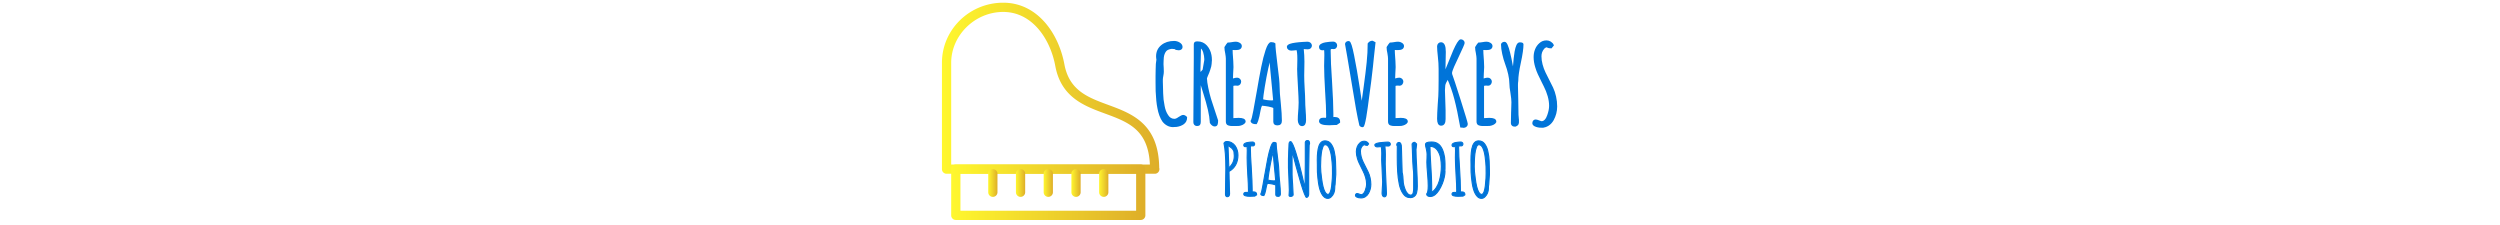<svg xmlns="http://www.w3.org/2000/svg" version="1.1" xmlns:xlink="http://www.w3.org/1999/xlink" width="1500" height="135" viewBox="0 0 1500 135"><svg xml:space="preserve" width="1500" height="135" data-version="2" data-id="lg_hdu3AGU9Gt6KmdPeZ7" viewBox="0 0 377 135" x="0" y="0"><rect width="100%" height="100%" fill="transparent"></rect><g transform="translate(252.57 71.8)"><filter id="a" width="140%" height="140%" x="-20%" y="-20%"><feGaussianBlur in="SourceAlpha"></feGaussianBlur><feOffset result="oBlur"></feOffset><feFlood flood-color="#FFF" flood-opacity="1"></feFlood><feComposite in2="oBlur" operator="in"></feComposite><feMerge><feMergeNode></feMergeNode><feMergeNode in="SourceGraphic"></feMergeNode></feMerge></filter><g filter="url(#a)"><path fill="none" stroke="#0074d9" d="M-110.23 3.965q-1.82 0-3.35-.85-1.53-.84-2.63-2.27-.98-1.37-1.76-3.48t-1.17-4.39q-.78-3.83-1.04-10.07-.06-1.5-.06-5.14v-4.09q.06-1.76.06-3.64 0-3.84.46-6.05-.2-.97-.2-2.01 0-3.9 2.93-6.31 2.92-2.4 7.41-2.4 1.69 0 3.12.91 1.43.91 1.43 2.27 0 .65-.52 1.04t-1.3.39q-.65 0-1.4-.19-.75-.2-.94-.59h-.85v-.13q-2.4 0-4.03 1.04-1.17.85-1.82 2.8-.26.71-.39 1.82-.13 1.1-.13 2.01-.06.52-.06 2.08l.13 2.28.06 2.21q0 .97-.26 2.27-.32 1.63-.32 2.28v1.56q0 2.53.19 6.95.07 3.71.85 7.41.58 3.45 2.21 5.85 1.56 2.47 4.22 2.47 1.11 0 2.73-1.17 1.76-1.17 2.47-1.17.91 0 1.89.98 0 2.4-1.82 3.7-1.69 1.17-4.03 1.5-1.3.13-2.08.13Zm24.96-.39q-1.24 0-2.41-1.76v-.19q-.19-3.45-1.17-7.67-.97-4.23-2.86-10.21-1.43-4.48-2.4-8.06v25.61q0 1.04-.36 1.53t-1.4.49q-.78 0-1.23-.49-.46-.49-.46-1.27v-.52l.13-19.11q.13-8.45.13-19.04v-8q0-.78.33-1.07.32-.29 1.36-.29 1.63 0 2.99.61 1.37.62 2.34 1.73 2.02 2.27 2.6 5.46.26 1.3.26 2.99 0 .97-.16 2.14-.16 1.17-.23 1.5-.13.65-.58 1.95-.46 1.3-.59 1.69l-.78 1.82-.65 1.69q.07 2.34.82 5.91.74 3.58 1.65 6.63.65 2.15 2.34 7.15l1.89 5.72v.13q0 1.11-.2 1.89-.19 1.04-1.36 1.04Zm-8.97-30.81q.91-.91 2.21-2.54l.97-5.59q.07-.32.07-.91 0-1.88-.72-4.35-.39-1.17-1-1.99-.62-.81-1.27-.87l-.13 6.5q-.2 4.35-.2 6.76 0 2.27.07 2.99Zm19.43 30.55q-1.23 0-2.14-.33-1.11-.32-1.11-1.82v-37.76q0-1.11-.39-3.32-.45-2.01-.45-3.31v-.2q1.1-1.82 1.62-2.34.91 0 2.41-.26 1.36-.26 2.4-.26 1.04 0 2.02.62.97.62.97 1.46 0 1.95-2.99 1.95h-.91q-.39-.06-.91-.06-.58 0-.71.06 0 2.21.26 5.33l.13 1.82.13 3.58q0 1.23-.2 3.77l-.13 3.64.91-.2q1.3-.39 2.15-.39.71 0 1.3.55.58.56.58 1.27 0 .78-.48 1.4-.49.62-1.21.62l-.78-.07h-.84q-.98 0-1.37.46v20.08l3.64-.19q3.71 0 3.71 1.69v.26q-.39.78-1.43 1.26-1.04.49-2.02.62l-2.14.07zm27.24-.39q-1.04 0-1.53-.39t-.49-1.3v-8.52q-.84-.58-3.18-1.04-2.34-.45-4.42-.58-.72 1.36-1.04 3.31l-.26 1.3q-.07.46-.39 2.02-.33 1.56-.72 2.69-.39 1.14-.78 1.79-2.47 0-2.86-1.3.72-1.04 1.63-6.11l2.14-11.89q1.43-8.45 2.64-14.43 1.2-5.98 2.56-10.01 1.5-4.49 2.86-4.49 1.37 0 2.08.52 0 2.6 1.24 12.55 1.3 9.75 1.3 13.32 0 3.45.71 9.88.65 6.57.65 10.47 0 2.21-2.14 2.21Zm-3.38-13.98q.52 0 1.3-.19-.2-2.86-.65-7.09-1.5-14.69-1.5-18v-.52q-.65.65-1.78 5.88-1.14 5.23-2.12 11.21-.97 5.98-1.04 7.93 2.73.78 5.79.78Zm18.13 14.43q-.97 0-1.52-.94-.56-.94-.56-2.31 0-2.14.26-5.26l.13-1.69.13-3.45q0-2.27-.45-10.14-.46-7.86-.46-10.14 0-.19.04-.75.03-.55.03-1.72.06-1.3.06-3.18 0-4.75-.65-6.05-.39 0-1.69.2l-1.82.13q-.84 0-1.49-.49t-.65-1.27q0-.78 1.56-1.36 2.27-.78 7.73-1.11 2.21-.13 2.67-.13.78 0 1.43.52.65.52.65 1.3t-.55 1.27q-.56.49-1.4.49l-1.17-.07q-.52-.06-1.17-.06h-.65q.45 4.42.45 7.99l-.06 4.16q-.07 1.89-.07 4.23 0 3.12.26 7.47.33 5.4.33 7.48 0 2.47.26 5.85.26 3.44.26 5.85 0 3.18-1.89 3.18Zm16.25-.52q-5.59 0-5.59-1.95 0-1.56 1.95-1.56h.78q.26.07.59.07.52 0 .75-.33.22-.32.22-1.17 0-5.52-.65-15.08-.58-9.94-.58-15.01 0-1.82.06-3.32l.07-3.31q0-2.15-.2-3.58-.71.26-1.49.26-1.5 0-1.5-1.56 0-.78.95-1.36.94-.59 2.43-.85 2.73-.45 4.62-.45.78 0 1.33.52t.55 1.23q0 .72-.42 1.24t-1.07.52q-.39 0-.65-.07h-.52q-.65 0-.94.29-.3.3-.3 1.08 0 6.89.85 18.98.78 12.67.78 19.04v2.47q.45-.06 1.3-.06 2.73 0 2.73 2.27v.39l-1.63 1.11q-.06 0-.39.03-.32.03-1.3.03-2.21.13-2.73.13Zm20.09 1.17q-.91 0-1.5-.71-1.69-7.02-4.61-25.42-3.25-19.63-3.97-23.33.26-1.24 1.76-1.24 1.1 0 2.73 8.32 1.69 8.39 3.31 18.98L3-7.865q1.04-7.8 1.62-11.7 1.24-8.97 1.82-14.86.59-5.88.59-11.14.97-1.3 2.34-1.3l1.36.71-.97 8.78q-.33 4.03-1.63 14.62l-.58 4.29q-.72 5.72-1.43 10.79-.98 7.35-1.82 10.21-.39 1.49-.78 1.49Zm18.98-.71q-1.24 0-2.15-.33-1.1-.32-1.1-1.82v-37.76q0-1.11-.39-3.32-.46-2.01-.46-3.31v-.2q1.11-1.82 1.63-2.34.91 0 2.4-.26 1.37-.26 2.41-.26t2.01.62q.98.62.98 1.46 0 1.95-2.99 1.95h-.91q-.39-.06-.91-.06-.59 0-.72.06 0 2.21.26 5.33l.13 1.82.13 3.58q0 1.23-.19 3.77l-.13 3.64.91-.2q1.3-.39 2.14-.39.72 0 1.3.55.59.56.59 1.27 0 .78-.49 1.4-.49.62-1.2.62l-.78-.07h-.85q-.97 0-1.36.46v20.08l3.64-.19q3.7 0 3.7 1.69v.26q-.39.78-1.43 1.26-1.04.49-2.01.62l-2.15.07zm41.53 1.1q-.39 0-.78-.13-.32-.06-.71-.06-1.76-9.95-3.51-16.64-1.76-6.7-4.42-12.61l-1.37 2.53q-.58 1.11-.65 1.95-.19 1.95-.19 2.86 0 1.95.19 5.98.2 3.97.2 6.05v5.33q0 3.44-2.21 3.44-1.89 0-1.89-3.64 0-2.86.39-8.77.46-5.46.46-8.71l.06-5.59v-6.76q0-3.58-.45-7.48-.46-4.03-.46-6.11 0-.84.52-1.43.52-.58 1.3-.58 2.41 0 2.41 5.26l-.26 13.33 1.23-3.19q2.15-5.46 4.42-10.79 1.3-2.92 2.34-4.61 1.11-1.76 1.76-1.76.71 0 1.27.49.55.49.55 1.2 0 .65-3.51 8.06-3.45 7.09-4.03 9.43v1.17q.97 2.47 5.2 15.82 4.22 13.36 4.22 14.14 0 .78-.61 1.3-.62.52-1.47.52Zm11.57-1.1q-1.23 0-2.14-.33-1.11-.32-1.11-1.82v-37.76q0-1.11-.39-3.32-.45-2.01-.45-3.31v-.2q1.1-1.82 1.62-2.34.91 0 2.41-.26 1.36-.26 2.4-.26 1.04 0 2.02.62.97.62.97 1.46 0 1.95-2.99 1.95h-.91q-.39-.06-.91-.06-.58 0-.71.06 0 2.21.26 5.33l.13 1.82.13 3.58q0 1.23-.2 3.77l-.13 3.64.91-.2q1.3-.39 2.15-.39.71 0 1.3.55.58.56.58 1.27 0 .78-.48 1.4-.49.62-1.21.62l-.78-.07h-.84q-.98 0-1.37.46v20.08l3.64-.19q3.71 0 3.71 1.69v.26q-.39.78-1.43 1.26-1.04.49-2.02.62l-2.14.07zm18.98.39q-.65 0-1.13-.46-.49-.45-.49-1.1l.13-6.31q.19-4.22.19-6.3 0-1.89-.58-5.59-.65-3.64-.65-5.66 0-2.47-.72-5.65-.71-3.19-1.82-6.11-1.04-2.8-1.75-6.02-.72-3.21-.72-5.62 0-.45.52-.78.52-.32 1.11-.32.71 0 1.36 1.49.78 1.69 1.5 4.75.71 3.05.84 3.64l.85 4.48.65 2.86q.19-1.04.32-2.73.39-5.39.98-8.97.45-2.47 1.04-3.77.65-1.43 1.56-1.43 1.75 0 1.75.65 0 3.71-1.56 10.92-1.56 7.22-1.56 10.99l-.13 1.04q-.13.97-.06 1.17v1.04q0 2.79.19 8.58l.13 8.64.13 1.5.13 1.56v1.62q0 .78-.65 1.33-.65.56-1.56.56Zm16.32.65q-2.34 0-4.03-.85-1.04-.58-1.04-1.36 0-.78.39-1.27t1.1-.49q.65 0 1.89.52 1.36.52 1.69.52 1.23 0 2.24-1.07 1.01-1.07 1.59-2.83 1.17-3.25 1.17-5.85 0-2.79-.87-5.88-.88-3.09-2.38-6.01l-1.04-2.08q-1.62-3.25-2.5-5.14-.88-1.88-1.53-4.09-.97-3.12-.97-6.05 0-2.34.81-4.42t2.44-3.51q1.62-1.56 4.03-1.56 1.17 0 2.27.68 1.11.69 1.56 1.73l-1.1 1.36q-1.69 0-2.54-.65-1.17.13-2.04 1.14-.88 1.01-1.34 2.31-.39 1.23-.39 2.47 0 2.47.69 5.03.68 2.57 1.78 4.85l4.55 9.1q1.11 2.34 1.76 5.26.65 2.93.65 5.85 0 4.29-2.08 8.06-1.11 1.95-2.86 3.09-1.76 1.14-3.9 1.14Z" paint-order="stroke"></path><path fill="none" stroke="#0074d9" stroke-width=".66" d="M-77.75 46.225q-.47 0-.75-.41t-.28-1.01l.09-7.22q.13-5.25.13-8.13 0-10.02-1.12-15.35.64-.99 1.63-.99 1.59 0 2.91.71 1.31.71 2.17 1.91 1.67 2.5 1.67 5.59 0 3.23-1.37 5.77-1.38 2.53-4 3.95l.08 4.35.09 2.27q.04.74.04 2.11.13 2.88.13 4.69 0 .82-.34 1.29-.35.47-1.08.47Zm.99-17.24q1.68-1.59 2.48-3.33.79-1.75.79-3.94v-.04q0-.99-.21-2.5-.13-.51-.48-1.03-.34-.51-.38-.6-.31-.43-1.6-1.33l-1.11-.82q0 2.19.25 6.79zm12.64 16.98q-3.69 0-3.69-1.29 0-1.03 1.29-1.03h.51q.17.04.39.04.34 0 .49-.21.15-.22.15-.77 0-3.66-.43-9.98-.38-6.58-.38-9.93 0-1.21.04-2.2l.04-2.19q0-1.42-.13-2.36-.47.17-.98.17-.99 0-.99-1.03 0-.52.62-.91.62-.38 1.61-.56 1.81-.3 3.06-.3.51 0 .88.35.36.34.36.81 0 .48-.28.82-.28.34-.71.34-.25 0-.43-.04h-.34q-.43 0-.62.2-.2.19-.2.7 0 4.56.56 12.56.52 8.39.52 12.6v1.63q.3-.04.86-.04 1.8 0 1.8 1.51v.25l-1.07.73q-.04 0-.26.03-.21.02-.86.02-1.46.08-1.81.08Zm16.86.05q-.69 0-1.01-.26-.32-.26-.32-.86v-5.63q-.56-.39-2.11-.69-1.55-.3-2.92-.39-.48.9-.69 2.19l-.17.86q-.05.3-.26 1.34-.22 1.03-.47 1.78-.26.75-.52 1.18-1.63 0-1.89-.86.47-.68 1.07-4.04l1.42-7.87q.95-5.59 1.74-9.54.8-3.96 1.7-6.63.99-2.96 1.89-2.96.91 0 1.38.34 0 1.72.82 8.3.86 6.45.86 8.82 0 2.27.47 6.53.43 4.34.43 6.92 0 1.47-1.42 1.47Zm-2.24-9.25q.35 0 .86-.13-.12-1.89-.43-4.68-.98-9.72-.98-11.92v-.34q-.43.43-1.19 3.89-.75 3.46-1.39 7.42-.65 3.96-.69 5.25 1.8.51 3.82.51Zm19.4 9.89q-.86 0-3.53-8.86-3.01-10.36-5.2-19.05v14.11q0 1.8.34 6.15.3 4.73.3 6.1 0 .39-.47.67t-1.07.28q-.91 0-.91-.69l.09-1.25q.08-1.37.08-1.8 0-2.28-.25-7.23-.26-5.03-.26-6.1v-5.51q0-1.33.13-3.95.17-2.28.17-3.96v-.26q0-2.15.95-2.15.55 0 1.41 1.9 1.42 3.09 3.62 11.09 1.24 4.64 2.92 11.95l.69 2.97.04.22q0-4.17.09-7.49l.08-7.48v-12.73q.18-1.07 1.38-1.07 1.16 0 1.16 1.68v.25q-.26.52-.26 1.25 0 2.62-.13 7.91-.13 5.34-.13 8v13.12q0 .68-.36 1.31-.37.62-.88.62Zm12.73.56q-1.17 0-2.11-.77-.95-.78-1.64-2.11-1.24-2.32-1.84-6.36-.43-2.8-.65-6.45l-.04-2.28v-2.33q-.05-1.11-.05-2.7 0-2.58.22-4.56.17-2.07.86-4.09.69-1.76 1.98-2.49.77-.35 1.55-.35 2.27 0 3.61 1.81 1.46 2.02 1.93 4.52.69 3.01.78 5.76.17 3.05.17 5.76v2.45q0 .73-.22 2.75-.17 1.59-.17 2.71v.17q-.26 1.21-.26 2.84 0 1.21-.51 2.5-.52 1.29-1.46 2.19-.95 1.03-2.15 1.03Zm.08-2.36q.86 0 1.46-1.6.52-1.41.76-3.46.23-2.04.4-4.62.09-1.12.09-2.88l-.04-3.96q-.09-2.32-.52-5.8-.34-2.97-1.29-5.25-.43-1.07-1.07-1.67-.65-.61-1.38-.61-1.07 0-1.59 1.68-.65 1.76-.86 3.87-.26 2.28-.3 4.34l-.04 1.42q-.05.6-.05 1.64v.17q0 2.88.6 7.09.69 5.72 2.03 8.13.86 1.51 1.8 1.51Zm19.87 2.1q-1.55 0-2.67-.56-.69-.38-.69-.9t.26-.84q.26-.32.73-.32.43 0 1.25.34.9.35 1.12.35.81 0 1.48-.71.67-.71 1.05-1.87.78-2.15.78-3.87 0-1.85-.58-3.89-.58-2.05-1.57-3.98l-.69-1.38q-1.07-2.15-1.65-3.39-.59-1.25-1.02-2.71-.64-2.07-.64-4 0-1.55.54-2.93.53-1.37 1.61-2.32 1.07-1.03 2.67-1.03.77 0 1.5.45t1.03 1.14l-.73.9q-1.12 0-1.68-.43-.77.09-1.35.76-.58.66-.88 1.52-.26.82-.26 1.64 0 1.63.45 3.33.45 1.7 1.18 3.2l3.01 6.02q.74 1.55 1.17 3.49.43 1.93.43 3.87 0 2.83-1.38 5.33-.73 1.29-1.89 2.04t-2.58.75Zm13.97-.64q-.64 0-1.01-.63-.36-.62-.36-1.52 0-1.42.17-3.49l.08-1.11.09-2.28q0-1.51-.3-6.71t-.3-6.71q0-.13.02-.49.02-.37.02-1.14.04-.86.04-2.11 0-3.14-.43-4-.25 0-1.11.13l-1.21.09q-.56 0-.99-.33-.43-.32-.43-.83 0-.52 1.04-.91 1.5-.51 5.11-.73 1.46-.08 1.77-.08.51 0 .94.34.43.34.43.86t-.36.84q-.37.32-.93.32l-.77-.04q-.35-.05-.78-.05h-.43q.3 2.93.3 5.29l-.04 2.76q-.04 1.24-.04 2.79 0 2.06.17 4.95.22 3.56.22 4.94 0 1.63.17 3.87.17 2.28.17 3.87 0 2.11-1.25 2.11Zm15.53.47q-2.67 0-4.22-2.32-1.68-2.37-2.36-5.81-.78-3.65-.99-7.82-.22-3.79-.22-8.22v-3.56q.05-1.51.05-3.19-.35-.34-.35-.86 0-.51.39-.92.39-.41.86-.41 1.55 0 1.55 3.05 0 1.98.21 7.49.22 5.5.22 7.48.21.56.41 2.23.19 1.68.19 2.76 0 .94.3 2.34t.86 2.82q.56 1.5 1.46 2.47.9.97 1.89.97.61 0 1.01-.39.41-.39.54-1.12.26-1.2.26-2.36v-8.39q0-1.59-.3-4.04-.26-2.71-.26-4.09v-.3q0-.69-.04-1.24l-.05-1.25q0-1.21-.12-3.66-.18-2.19-.18-3.69 0-.48.5-.82.49-.35 1.09-.35l1.08.99v.73q0 .52-.17 1.25-.17 1.21-.17 1.38 0 3.91.43 10.79.38 7.22.38 11.22 0 2.15-.43 3.79-.26.99-.71 1.59-.45.6-1.22 1.03-.73.43-1.89.43Zm11.95-.69q-.86 0-1.48-.38-.63-.39-.63-1.08.95-.95.95-5.03 0-2.45-.39-7.14-.43-4.47-.43-7.05l.09-2.37q.04-1.03.04-2.36 0-1.2-.43-3.05-.52-1.94-.52-2.71 0-1.51 3.32-1.51h.64q2.32 0 4.04 1.42 1.38 1.21 2.32 3.48.65 1.55 1.12 4.3.26 2.41.26 3.79v3.4q-.09.17-.09.34 0 .34.05.52.04.17.04.43 0 1.37-.41 3.29-.41 1.91-1.18 3.89-1.94 4.73-4.34 6.7-1.42 1.12-2.97 1.12Zm.9-2.49q1.59-.99 2.8-2.86 1.2-1.87 1.85-4.15 1.16-4.21 1.16-8.51 0-2.33-.43-5.08-.48-2.66-2.02-4.81-.73-1.04-1.85-1.62-1.12-.58-2.54-.58v.05q0 3.87.52 11.69.51 7.78.51 11.78zm15.91 2.36q-3.7 0-3.7-1.29 0-1.03 1.29-1.03h.52q.17.04.39.04.34 0 .49-.21.15-.22.15-.77 0-3.66-.43-9.98-.38-6.58-.38-9.93 0-1.21.04-2.2l.04-2.19q0-1.42-.13-2.36-.47.17-.99.17-.99 0-.99-1.03 0-.52.63-.91.62-.38 1.61-.56 1.81-.3 3.05-.3.52 0 .89.35.36.34.36.81 0 .48-.28.82-.28.34-.71.34-.26 0-.43-.04h-.34q-.43 0-.63.2-.19.19-.19.7 0 4.56.56 12.56.52 8.39.52 12.6v1.63q.3-.04.86-.04 1.8 0 1.8 1.51v.25l-1.07.73q-.05 0-.26.03-.22.02-.86.02-1.46.08-1.81.08Zm13.98 1.25q-1.16 0-2.11-.77-.95-.78-1.63-2.11-1.25-2.32-1.85-6.36-.43-2.8-.65-6.45l-.04-2.28v-2.33q-.04-1.11-.04-2.7 0-2.58.21-4.56.17-2.07.86-4.09.69-1.76 1.98-2.49.77-.35 1.55-.35 2.28 0 3.61 1.81 1.46 2.02 1.93 4.52.69 3.01.78 5.76.17 3.05.17 5.76v2.45q0 .73-.21 2.75-.18 1.59-.18 2.71v.17q-.25 1.21-.25 2.84 0 1.21-.52 2.5t-1.46 2.19q-.95 1.03-2.15 1.03Zm.08-2.36q.86 0 1.47-1.6.51-1.41.75-3.46.23-2.04.41-4.62.08-1.12.08-2.88l-.04-3.96q-.09-2.32-.52-5.8-.34-2.97-1.29-5.25-.43-1.07-1.07-1.67-.65-.61-1.38-.61-1.07 0-1.59 1.68-.64 1.76-.86 3.87-.26 2.28-.3 4.34l-.04 1.42q-.05.6-.05 1.64v.17q0 2.88.61 7.09.68 5.72 2.02 8.13.86 1.51 1.8 1.51Z" paint-order="stroke"></path><path fill="#0074d9" d="M-110.23 3.965q-1.82 0-3.35-.85-1.53-.84-2.63-2.27-.98-1.37-1.76-3.48t-1.17-4.39q-.78-3.83-1.04-10.07-.06-1.5-.06-5.14v-4.09q.06-1.76.06-3.64 0-3.84.46-6.05-.2-.97-.2-2.01 0-3.9 2.93-6.31 2.92-2.4 7.41-2.4 1.69 0 3.12.91 1.43.91 1.43 2.27 0 .65-.52 1.04t-1.3.39q-.65 0-1.4-.19-.75-.2-.94-.59h-.85v-.13q-2.4 0-4.03 1.04-1.17.85-1.82 2.8-.26.71-.39 1.82-.13 1.1-.13 2.01-.06.52-.06 2.08l.13 2.28.06 2.21q0 .97-.26 2.27-.32 1.63-.32 2.28v1.56q0 2.53.19 6.95.07 3.71.85 7.41.58 3.45 2.21 5.85 1.56 2.47 4.22 2.47 1.11 0 2.73-1.17 1.76-1.17 2.47-1.17.91 0 1.89.98 0 2.4-1.82 3.7-1.69 1.17-4.03 1.5-1.3.13-2.08.13" paint-order="stroke"></path><rect width="17.94" height="50.7" x="-8.97" y="-25.35" fill="none" rx="0" ry="0" transform="translate(-110.77 -20.89)"></rect><path fill="#0074d9" d="M-85.27 3.575q-1.24 0-2.41-1.76v-.19q-.19-3.45-1.17-7.67-.97-4.23-2.86-10.21-1.43-4.48-2.4-8.06v25.61q0 1.04-.36 1.53t-1.4.49q-.78 0-1.23-.49-.46-.49-.46-1.27v-.52l.13-19.11q.13-8.45.13-19.04v-8q0-.78.33-1.07.32-.29 1.36-.29 1.63 0 2.99.61 1.37.62 2.34 1.73 2.02 2.27 2.6 5.46.26 1.3.26 2.99 0 .97-.16 2.14-.16 1.17-.23 1.5-.13.65-.58 1.95-.46 1.3-.59 1.69l-.78 1.82-.65 1.69q.07 2.34.82 5.91.74 3.58 1.65 6.63.65 2.15 2.34 7.15l1.89 5.72v.13q0 1.11-.2 1.89-.19 1.04-1.36 1.04m-8.97-30.81q.91-.91 2.21-2.54l.97-5.59q.07-.32.07-.91 0-1.88-.72-4.35-.39-1.17-1-1.99-.62-.81-1.27-.87l-.13 6.5q-.2 4.35-.2 6.76 0 2.27.07 2.99" paint-order="stroke"></path><rect width="13.85" height="50.05" x="-6.92" y="-25.02" fill="none" rx="0" ry="0" transform="translate(-90.14 -20.95)"></rect><path fill="#0074d9" d="M-74.81 3.315q-1.23 0-2.14-.33-1.11-.32-1.11-1.82v-37.76q0-1.11-.39-3.32-.45-2.01-.45-3.31v-.2q1.1-1.82 1.62-2.34.91 0 2.41-.26 1.36-.26 2.4-.26 1.04 0 2.02.62.97.62.97 1.46 0 1.95-2.99 1.95h-.91q-.39-.06-.91-.06-.58 0-.71.06 0 2.21.26 5.33l.13 1.82.13 3.58q0 1.23-.2 3.77l-.13 3.64.91-.2q1.3-.39 2.15-.39.71 0 1.3.55.58.56.58 1.27 0 .78-.48 1.4-.49.62-1.21.62l-.78-.07h-.84q-.98 0-1.37.46v20.08l3.64-.19q3.71 0 3.71 1.69v.26q-.39.78-1.43 1.26-1.04.49-2.02.62l-2.14.07z" paint-order="stroke"></path><rect width="11.7" height="49.6" x="-5.85" y="-24.8" fill="none" rx="0" ry="0" transform="translate(-72.55 -20.98)"></rect><path fill="#0074d9" d="M-47.57 2.925q-1.04 0-1.53-.39t-.49-1.3v-8.52q-.84-.58-3.18-1.04-2.34-.45-4.42-.58-.72 1.36-1.04 3.31l-.26 1.3q-.07.46-.39 2.02-.33 1.56-.72 2.69-.39 1.14-.78 1.79-2.47 0-2.86-1.3.72-1.04 1.63-6.11l2.14-11.89q1.43-8.45 2.64-14.43 1.2-5.98 2.56-10.01 1.5-4.49 2.86-4.49 1.37 0 2.08.52 0 2.6 1.24 12.55 1.3 9.75 1.3 13.32 0 3.45.71 9.88.65 6.57.65 10.47 0 2.21-2.14 2.21m-3.38-13.98q.52 0 1.3-.19-.2-2.86-.65-7.09-1.5-14.69-1.5-18v-.52q-.65.65-1.78 5.88-1.14 5.23-2.12 11.21-.97 5.98-1.04 7.93 2.73.78 5.79.78" paint-order="stroke"></path><rect width="17.81" height="48.95" x="-8.9" y="-24.48" fill="none" rx="0" ry="0" transform="translate(-53.84 -21.05)"></rect><path fill="#0074d9" d="M-32.82 3.375q-.97 0-1.52-.94-.56-.94-.56-2.31 0-2.14.26-5.26l.13-1.69.13-3.45q0-2.27-.45-10.14-.46-7.86-.46-10.14 0-.19.04-.75.03-.55.03-1.72.06-1.3.06-3.18 0-4.75-.65-6.05-.39 0-1.69.2l-1.82.13q-.84 0-1.49-.49t-.65-1.27q0-.78 1.56-1.36 2.27-.78 7.73-1.11 2.21-.13 2.67-.13.78 0 1.43.52.65.52.65 1.3t-.55 1.27q-.56.49-1.4.49l-1.17-.07q-.52-.06-1.17-.06h-.65q.45 4.42.45 7.99l-.06 4.16q-.07 1.89-.07 4.23 0 3.12.26 7.47.33 5.4.33 7.48 0 2.47.26 5.85.26 3.44.26 5.85 0 3.18-1.89 3.18" paint-order="stroke"></path><rect width="14.04" height="49.66" x="-7.02" y="-24.83" fill="none" rx="0" ry="0" transform="translate(-33.94 -20.95)"></rect><path fill="#0074d9" d="M-16.57 2.855q-5.59 0-5.59-1.95 0-1.56 1.95-1.56h.78q.26.07.59.07.52 0 .75-.33.22-.32.22-1.17 0-5.52-.65-15.08-.58-9.94-.58-15.01 0-1.82.06-3.32l.07-3.31q0-2.15-.2-3.58-.71.26-1.49.26-1.5 0-1.5-1.56 0-.78.95-1.36.94-.59 2.43-.85 2.73-.45 4.62-.45.78 0 1.33.52t.55 1.23q0 .72-.42 1.24t-1.07.52q-.39 0-.65-.07h-.52q-.65 0-.94.29-.3.3-.3 1.08 0 6.89.85 18.98.78 12.67.78 19.04v2.47q.45-.06 1.3-.06 2.73 0 2.73 2.27v.39l-1.63 1.11q-.06 0-.39.03-.32.03-1.3.03-2.21.13-2.73.13" paint-order="stroke"></path><rect width="11.64" height="49.2" x="-5.82" y="-24.6" fill="none" rx="0" ry="0" transform="translate(-15.84 -21.25)"></rect><path fill="#0074d9" d="M3.52 4.025q-.91 0-1.5-.71-1.69-7.02-4.61-25.42-3.25-19.63-3.97-23.33.26-1.24 1.76-1.24 1.1 0 2.73 8.32 1.69 8.39 3.31 18.98L3-7.865q1.04-7.8 1.62-11.7 1.24-8.97 1.82-14.86.59-5.88.59-11.14.97-1.3 2.34-1.3l1.36.71-.97 8.78q-.33 4.03-1.63 14.62l-.58 4.29q-.72 5.72-1.43 10.79-.98 7.35-1.82 10.21-.39 1.49-.78 1.49" paint-order="stroke"></path><rect width="17.29" height="50.89" x="-8.64" y="-25.45" fill="none" rx="0" ry="0" transform="translate(2.58 -20.92)"></rect><path fill="#0074d9" d="M22.5 3.315q-1.24 0-2.15-.33-1.1-.32-1.1-1.82v-37.76q0-1.11-.39-3.32-.46-2.01-.46-3.31v-.2q1.11-1.82 1.63-2.34.91 0 2.4-.26 1.37-.26 2.41-.26t2.01.62q.98.62.98 1.46 0 1.95-2.99 1.95h-.91q-.39-.06-.91-.06-.59 0-.72.06 0 2.21.26 5.33l.13 1.82.13 3.58q0 1.23-.19 3.77l-.13 3.64.91-.2q1.3-.39 2.14-.39.72 0 1.3.55.59.56.59 1.27 0 .78-.49 1.4-.49.62-1.2.62l-.78-.07h-.85q-.97 0-1.36.46v20.08l3.64-.19q3.7 0 3.7 1.69v.26q-.39.78-1.43 1.26-1.04.49-2.01.62l-2.15.07z" paint-order="stroke"></path><rect width="11.7" height="49.6" x="-5.85" y="-24.8" fill="none" rx="0" ry="0" transform="translate(24.75 -20.98)"></rect><path fill="#0074d9" d="M64.03 4.415q-.39 0-.78-.13-.32-.06-.71-.06-1.76-9.95-3.51-16.64-1.76-6.7-4.42-12.61l-1.37 2.53q-.58 1.11-.65 1.95-.19 1.95-.19 2.86 0 1.95.19 5.98.2 3.97.2 6.05v5.33q0 3.44-2.21 3.44-1.89 0-1.89-3.64 0-2.86.39-8.77.46-5.46.46-8.71l.06-5.59v-6.76q0-3.58-.45-7.48-.46-4.03-.46-6.11 0-.84.52-1.43.52-.58 1.3-.58 2.41 0 2.41 5.26l-.26 13.33 1.23-3.19q2.15-5.46 4.42-10.79 1.3-2.92 2.34-4.61 1.11-1.76 1.76-1.76.71 0 1.27.49.55.49.55 1.2 0 .65-3.51 8.06-3.45 7.09-4.03 9.43v1.17q.97 2.47 5.2 15.82 4.22 13.36 4.22 14.14 0 .78-.61 1.3-.62.52-1.47.52" paint-order="stroke"></path><rect width="17.42" height="52.13" x="-8.71" y="-26.07" fill="none" rx="0" ry="0" transform="translate(57.9 -21.15)"></rect><path fill="#0074d9" d="M75.6 3.315q-1.23 0-2.14-.33-1.11-.32-1.11-1.82v-37.76q0-1.11-.39-3.32-.45-2.01-.45-3.31v-.2q1.1-1.82 1.62-2.34.91 0 2.41-.26 1.36-.26 2.4-.26 1.04 0 2.02.62.97.62.97 1.46 0 1.95-2.99 1.95h-.91q-.39-.06-.91-.06-.58 0-.71.06 0 2.21.26 5.33l.13 1.82.13 3.58q0 1.23-.2 3.77l-.13 3.64.91-.2q1.3-.39 2.15-.39.71 0 1.3.55.58.56.58 1.27 0 .78-.48 1.4-.49.62-1.21.62l-.78-.07h-.84q-.98 0-1.37.46v20.08l3.64-.19q3.71 0 3.71 1.69v.26q-.39.78-1.43 1.26-1.04.49-2.02.62l-2.14.07z" paint-order="stroke"></path><rect width="11.7" height="49.6" x="-5.85" y="-24.8" fill="none" rx="0" ry="0" transform="translate(77.86 -20.98)"></rect><path fill="#0074d9" d="M94.58 3.705q-.65 0-1.13-.46-.49-.45-.49-1.1l.13-6.31q.19-4.22.19-6.3 0-1.89-.58-5.59-.65-3.64-.65-5.66 0-2.47-.72-5.65-.71-3.19-1.82-6.11-1.04-2.8-1.75-6.02-.72-3.21-.72-5.62 0-.45.52-.78.52-.32 1.11-.32.71 0 1.36 1.49.78 1.69 1.5 4.75.71 3.05.84 3.64l.85 4.48.65 2.86q.19-1.04.32-2.73.39-5.39.98-8.97.45-2.47 1.04-3.77.65-1.43 1.56-1.43 1.75 0 1.75.65 0 3.71-1.56 10.92-1.56 7.22-1.56 10.99l-.13 1.04q-.13.97-.06 1.17v1.04q0 2.79.19 8.58l.13 8.64.13 1.5.13 1.56v1.62q0 .78-.65 1.33-.65.56-1.56.56" paint-order="stroke"></path><rect width="12.48" height="49.92" x="-6.24" y="-24.96" fill="none" rx="0" ry="0" transform="translate(93.78 -20.75)"></rect><path fill="#0074d9" d="M110.9 4.355q-2.34 0-4.03-.85-1.04-.58-1.04-1.36 0-.78.39-1.27t1.1-.49q.65 0 1.89.52 1.36.52 1.69.52 1.23 0 2.24-1.07 1.01-1.07 1.59-2.83 1.17-3.25 1.17-5.85 0-2.79-.87-5.88-.88-3.09-2.38-6.01l-1.04-2.08q-1.62-3.25-2.5-5.14-.88-1.88-1.53-4.09-.97-3.12-.97-6.05 0-2.34.81-4.42t2.44-3.51q1.62-1.56 4.03-1.56 1.17 0 2.27.68 1.11.69 1.56 1.73l-1.1 1.36q-1.69 0-2.54-.65-1.17.13-2.04 1.14-.88 1.01-1.34 2.31-.39 1.23-.39 2.47 0 2.47.69 5.03.68 2.57 1.78 4.85l4.55 9.1q1.11 2.34 1.76 5.26.65 2.93.65 5.85 0 4.29-2.08 8.06-1.11 1.95-2.86 3.09-1.76 1.14-3.9 1.14" paint-order="stroke"></path><rect width="13.91" height="51.42" x="-6.96" y="-25.71" fill="none" rx="0" ry="0" transform="translate(113.28 -20.86)"></rect><path fill="#0074d9" d="M-77.75 46.225q-.47 0-.75-.41t-.28-1.01l.09-7.22q.13-5.25.13-8.13 0-10.02-1.12-15.35.64-.99 1.63-.99 1.59 0 2.91.71 1.31.71 2.17 1.91 1.67 2.5 1.67 5.59 0 3.23-1.37 5.77-1.38 2.53-4 3.95l.08 4.35.09 2.27q.04.74.04 2.11.13 2.88.13 4.69 0 .82-.34 1.29-.35.47-1.08.47m.99-17.24q1.68-1.59 2.48-3.33.79-1.75.79-3.94v-.04q0-.99-.21-2.5-.13-.51-.48-1.03-.34-.51-.38-.6-.31-.43-1.6-1.33l-1.11-.82q0 2.19.25 6.79z" paint-order="stroke"></path><rect width="8.38" height="33.11" x="-4.19" y="-16.55" fill="none" rx="0" ry="0" transform="translate(-74.99 30.17)"></rect><path fill="#0074d9" d="M-64.12 45.965q-3.69 0-3.69-1.29 0-1.03 1.29-1.03h.51q.17.04.39.04.34 0 .49-.21.15-.22.15-.77 0-3.66-.43-9.98-.38-6.58-.38-9.93 0-1.21.04-2.2l.04-2.19q0-1.42-.13-2.36-.47.17-.98.17-.99 0-.99-1.03 0-.52.62-.91.62-.38 1.61-.56 1.81-.3 3.06-.3.51 0 .88.35.36.34.36.81 0 .48-.28.82-.28.34-.71.34-.25 0-.43-.04h-.34q-.43 0-.62.2-.2.19-.2.7 0 4.56.56 12.56.52 8.39.52 12.6v1.63q.3-.04.86-.04 1.8 0 1.8 1.51v.25l-1.07.73q-.04 0-.26.03-.21.02-.86.02-1.46.08-1.81.08" paint-order="stroke"></path><rect width="7.69" height="32.55" x="-3.85" y="-16.27" fill="none" rx="0" ry="0" transform="translate(-63.47 30.19)"></rect><path fill="#0074d9" d="M-47.26 46.015q-.69 0-1.01-.26-.32-.26-.32-.86v-5.63q-.56-.39-2.11-.69-1.55-.3-2.92-.39-.48.9-.69 2.19l-.17.86q-.05.3-.26 1.34-.22 1.03-.47 1.78-.26.75-.52 1.18-1.63 0-1.89-.86.47-.68 1.07-4.04l1.42-7.87q.95-5.59 1.74-9.54.8-3.96 1.7-6.63.99-2.96 1.89-2.96.91 0 1.38.34 0 1.72.82 8.3.86 6.45.86 8.82 0 2.27.47 6.53.43 4.34.43 6.92 0 1.47-1.42 1.47m-2.24-9.25q.35 0 .86-.13-.12-1.89-.43-4.68-.98-9.72-.98-11.92v-.34q-.43.43-1.19 3.89-.75 3.46-1.39 7.42-.65 3.96-.69 5.25 1.8.51 3.82.51" paint-order="stroke"></path><rect width="11.78" height="32.38" x="-5.89" y="-16.19" fill="none" rx="0" ry="0" transform="translate(-51.23 30.32)"></rect><path fill="#0074d9" d="M-30.1 46.655q-.86 0-3.53-8.86-3.01-10.36-5.2-19.05v14.11q0 1.8.34 6.15.3 4.73.3 6.1 0 .39-.47.67t-1.07.28q-.91 0-.91-.69l.09-1.25q.08-1.37.08-1.8 0-2.28-.25-7.23-.26-5.03-.26-6.1v-5.51q0-1.33.13-3.95.17-2.28.17-3.96v-.26q0-2.15.95-2.15.55 0 1.41 1.9 1.42 3.09 3.62 11.09 1.24 4.64 2.92 11.95l.69 2.97.04.22q0-4.17.09-7.49l.08-7.48v-12.73q.18-1.07 1.38-1.07 1.16 0 1.16 1.68v.25q-.26.52-.26 1.25 0 2.62-.13 7.91-.13 5.34-.13 8v13.12q0 .68-.36 1.31-.37.62-.88.62" paint-order="stroke"></path><rect width="12.64" height="34.14" x="-6.32" y="-17.07" fill="none" rx="0" ry="0" transform="translate(-34.16 30.09)"></rect><path fill="#0074d9" d="M-17.37 47.215q-1.17 0-2.11-.77-.95-.78-1.64-2.11-1.24-2.32-1.84-6.36-.43-2.8-.65-6.45l-.04-2.28v-2.33q-.05-1.11-.05-2.7 0-2.58.22-4.56.17-2.07.86-4.09.69-1.76 1.98-2.49.77-.35 1.55-.35 2.27 0 3.61 1.81 1.46 2.02 1.93 4.52.69 3.01.78 5.76.17 3.05.17 5.76v2.45q0 .73-.22 2.75-.17 1.59-.17 2.71v.17q-.26 1.21-.26 2.84 0 1.21-.51 2.5-.52 1.29-1.46 2.19-.95 1.03-2.15 1.03m.08-2.36q.86 0 1.46-1.6.52-1.41.76-3.46.23-2.04.4-4.62.09-1.12.09-2.88l-.04-3.96q-.09-2.32-.52-5.8-.34-2.97-1.29-5.25-.43-1.07-1.07-1.67-.65-.61-1.38-.61-1.07 0-1.59 1.68-.65 1.76-.86 3.87-.26 2.28-.3 4.34l-.04 1.42q-.05.6-.05 1.64v.17q0 2.88.6 7.09.69 5.72 2.03 8.13.86 1.51 1.8 1.51" paint-order="stroke"></path><rect width="11.1" height="34.49" x="-5.55" y="-17.25" fill="none" rx="0" ry="0" transform="translate(-17.65 30.47)"></rect><path fill="#0074d9" d="M2.58 46.955q-1.55 0-2.67-.56-.69-.38-.69-.9t.26-.84q.26-.32.73-.32.43 0 1.25.34.9.35 1.12.35.81 0 1.48-.71.67-.71 1.05-1.87.78-2.15.78-3.87 0-1.85-.58-3.89-.58-2.05-1.57-3.98l-.69-1.38q-1.07-2.15-1.65-3.39-.59-1.25-1.02-2.71-.64-2.07-.64-4 0-1.55.54-2.93.53-1.37 1.61-2.32 1.07-1.03 2.67-1.03.77 0 1.5.45t1.03 1.14l-.73.9q-1.12 0-1.68-.43-.77.09-1.35.76-.58.66-.88 1.52-.26.82-.26 1.64 0 1.63.45 3.33.45 1.7 1.18 3.2l3.01 6.02q.74 1.55 1.17 3.49.43 1.93.43 3.87 0 2.83-1.38 5.33-.73 1.29-1.89 2.04t-2.58.75" paint-order="stroke"></path><rect width="9.21" height="34.01" x="-4.61" y="-17" fill="none" rx="0" ry="0" transform="translate(4.33 30.45)"></rect><path fill="#0074d9" d="M16.55 46.315q-.64 0-1.01-.63-.36-.62-.36-1.52 0-1.42.17-3.49l.08-1.11.09-2.28q0-1.51-.3-6.71t-.3-6.71q0-.13.02-.49.02-.37.02-1.14.04-.86.04-2.11 0-3.14-.43-4-.25 0-1.11.13l-1.21.09q-.56 0-.99-.33-.43-.32-.43-.83 0-.52 1.04-.91 1.5-.51 5.11-.73 1.46-.08 1.77-.08.51 0 .94.34.43.34.43.86t-.36.84q-.37.32-.93.32l-.77-.04q-.35-.05-.78-.05h-.43q.3 2.93.3 5.29l-.04 2.76q-.04 1.24-.04 2.79 0 2.06.17 4.95.22 3.56.22 4.94 0 1.63.17 3.87.17 2.28.17 3.87 0 2.11-1.25 2.11" paint-order="stroke"></path><rect width="9.29" height="32.85" x="-4.64" y="-16.43" fill="none" rx="0" ry="0" transform="translate(15.97 30.39)"></rect><path fill="#0074d9" d="M32.08 46.785q-2.67 0-4.22-2.32-1.68-2.37-2.36-5.81-.78-3.65-.99-7.82-.22-3.79-.22-8.22v-3.56q.05-1.51.05-3.19-.35-.34-.35-.86 0-.51.39-.92.39-.41.86-.41 1.55 0 1.55 3.05 0 1.98.21 7.49.22 5.5.22 7.48.21.56.41 2.23.19 1.68.19 2.76 0 .94.3 2.34t.86 2.82q.56 1.5 1.46 2.47.9.97 1.89.97.61 0 1.01-.39.41-.39.54-1.12.26-1.2.26-2.36v-8.39q0-1.59-.3-4.04-.26-2.71-.26-4.09v-.3q0-.69-.04-1.24l-.05-1.25q0-1.21-.12-3.66-.18-2.19-.18-3.69 0-.48.5-.82.49-.35 1.09-.35l1.08.99v.73q0 .52-.17 1.25-.17 1.21-.17 1.38 0 3.91.43 10.79.38 7.22.38 11.22 0 2.15-.43 3.79-.26.99-.71 1.59-.45.6-1.22 1.03-.73.43-1.89.43" paint-order="stroke"></path><rect width="12.34" height="33.2" x="-6.17" y="-16.6" fill="none" rx="0" ry="0" transform="translate(30.66 30.68)"></rect><path fill="#0074d9" d="M44.03 46.095q-.86 0-1.48-.38-.63-.39-.63-1.08.95-.95.95-5.03 0-2.45-.39-7.14-.43-4.47-.43-7.05l.09-2.37q.04-1.03.04-2.36 0-1.2-.43-3.05-.52-1.94-.52-2.71 0-1.51 3.32-1.51h.64q2.32 0 4.04 1.42 1.38 1.21 2.32 3.48.65 1.55 1.12 4.3.26 2.41.26 3.79v3.4q-.09.17-.09.34 0 .34.05.52.04.17.04.43 0 1.37-.41 3.29-.41 1.91-1.18 3.89-1.94 4.73-4.34 6.7-1.42 1.12-2.97 1.12m.9-2.49q1.59-.99 2.8-2.86 1.2-1.87 1.85-4.15 1.16-4.21 1.16-8.51 0-2.33-.43-5.08-.48-2.66-2.02-4.81-.73-1.04-1.85-1.62-1.12-.58-2.54-.58v.05q0 3.87.52 11.69.51 7.78.51 11.78z" paint-order="stroke"></path><rect width="11.7" height="32.68" x="-5.85" y="-16.34" fill="none" rx="0" ry="0" transform="translate(47.58 30.25)"></rect><path fill="#0074d9" d="M60.84 45.965q-3.7 0-3.7-1.29 0-1.03 1.29-1.03h.52q.17.04.39.04.34 0 .49-.21.15-.22.15-.77 0-3.66-.43-9.98-.38-6.58-.38-9.93 0-1.21.04-2.2l.04-2.19q0-1.42-.13-2.36-.47.17-.99.17-.99 0-.99-1.03 0-.52.63-.91.62-.38 1.61-.56 1.81-.3 3.05-.3.52 0 .89.35.36.34.36.81 0 .48-.28.82-.28.34-.71.34-.26 0-.43-.04h-.34q-.43 0-.63.2-.19.19-.19.7 0 4.56.56 12.56.52 8.39.52 12.6v1.63q.3-.04.86-.04 1.8 0 1.8 1.51v.25l-1.07.73q-.05 0-.26.03-.22.02-.86.02-1.46.08-1.81.08" paint-order="stroke"></path><rect width="7.7" height="32.55" x="-3.85" y="-16.27" fill="none" rx="0" ry="0" transform="translate(61.49 30.19)"></rect><path fill="#0074d9" d="M74.82 47.215q-1.16 0-2.11-.77-.95-.78-1.63-2.11-1.25-2.32-1.85-6.36-.43-2.8-.65-6.45l-.04-2.28v-2.33q-.04-1.11-.04-2.7 0-2.58.21-4.56.17-2.07.86-4.09.69-1.76 1.98-2.49.77-.35 1.55-.35 2.28 0 3.61 1.81 1.46 2.02 1.93 4.52.69 3.01.78 5.76.17 3.05.17 5.76v2.45q0 .73-.21 2.75-.18 1.59-.18 2.71v.17q-.25 1.21-.25 2.84 0 1.21-.52 2.5t-1.46 2.19q-.95 1.03-2.15 1.03m.08-2.36q.86 0 1.47-1.6.51-1.41.75-3.46.23-2.04.41-4.62.08-1.12.08-2.88l-.04-3.96q-.09-2.32-.52-5.8-.34-2.97-1.29-5.25-.43-1.07-1.07-1.67-.65-.61-1.38-.61-1.07 0-1.59 1.68-.64 1.76-.86 3.87-.26 2.28-.3 4.34l-.04 1.42q-.05.6-.05 1.64v.17q0 2.88.61 7.09.68 5.72 2.02 8.13.86 1.51 1.8 1.51" paint-order="stroke"></path><rect width="11.09" height="34.49" x="-5.54" y="-17.25" fill="none" rx="0" ry="0" transform="translate(74.55 30.47)"></rect></g></g><g transform="translate(68.91 52.94)scale(1.387)"><linearGradient id="b" x1="0" x2="1" y1="0" y2="0" gradientUnits="objectBoundingBox"><stop offset="0%" stop-color="#fff72e"></stop><stop offset="100%" stop-color="#deae29"></stop></linearGradient><path fill="url(#b)" d="M93.04 75a.268.268 0 0 0-.08 0h-90a2 2 0 0 1-2-2V27c0-14.336 11.888-26 26.5-26 14.876 0 24.008 13.38 26.468 26.636 2.1 11.368 10.268 14.372 18.916 17.556 10.264 3.776 21.884 8.052 22.108 27.244A1.992 1.992 0 0 1 93.04 75M4.96 71h85.956c-.7-15.152-9.416-18.364-19.448-22.056-8.884-3.268-18.956-6.976-21.476-20.584C47.836 16.732 40.036 4.996 27.46 4.996c-12.196 0-22.5 10.076-22.5 22z" transform="translate(-48 -38)"></path></g><g transform="translate(67.47 115.34)scale(1.387)"><linearGradient id="c" x1="0" x2="1" y1="0" y2="0" gradientUnits="objectBoundingBox"><stop offset="0%" stop-color="#fff72e"></stop><stop offset="100%" stop-color="#deae29"></stop></linearGradient><path fill="url(#c)" d="M86.96 95h-80a2 2 0 0 1-2-2V73a2 2 0 0 1 2-2h80c1.1 0 2 .896 2 2v20a2 2 0 0 1-2 2m-78-4h76V75h-76z" transform="translate(-46.96 -83)"></path></g><g transform="translate(34.2 109.8)scale(1.387)"><linearGradient id="d" x1="0" x2="1" y1="0" y2="0" gradientUnits="objectBoundingBox"><stop offset="0%" stop-color="#fff72e"></stop><stop offset="100%" stop-color="#deae29"></stop></linearGradient><path fill="url(#d)" d="M22.96 85a2 2 0 0 1-2-2v-8a2 2 0 0 1 4 0v8a2 2 0 0 1-2 2" transform="translate(-22.96 -79)"></path></g><g transform="translate(50.83 109.8)scale(1.387)"><linearGradient id="e" x1="0" x2="1" y1="0" y2="0" gradientUnits="objectBoundingBox"><stop offset="0%" stop-color="#fff72e"></stop><stop offset="100%" stop-color="#deae29"></stop></linearGradient><path fill="url(#e)" d="M34.96 85a2 2 0 0 1-2-2v-8a2 2 0 0 1 4 0v8a2 2 0 0 1-2 2" transform="translate(-34.96 -79)"></path></g><g transform="translate(67.47 109.8)scale(1.387)"><linearGradient id="f" x1="0" x2="1" y1="0" y2="0" gradientUnits="objectBoundingBox"><stop offset="0%" stop-color="#fff72e"></stop><stop offset="100%" stop-color="#deae29"></stop></linearGradient><path fill="url(#f)" d="M46.96 85a2 2 0 0 1-2-2v-8a2 2 0 0 1 4 0v8a2 2 0 0 1-2 2" transform="translate(-46.96 -79)"></path></g><g transform="translate(84.11 109.8)scale(1.387)"><linearGradient id="g" x1="0" x2="1" y1="0" y2="0" gradientUnits="objectBoundingBox"><stop offset="0%" stop-color="#fff72e"></stop><stop offset="100%" stop-color="#deae29"></stop></linearGradient><path fill="url(#g)" d="M58.96 85a2 2 0 0 1-2-2v-8a2 2 0 0 1 4 0v8a2 2 0 0 1-2 2" transform="translate(-58.96 -79)"></path></g><g transform="translate(100.75 109.8)scale(1.387)"><linearGradient id="h" x1="0" x2="1" y1="0" y2="0" gradientUnits="objectBoundingBox"><stop offset="0%" stop-color="#fff72e"></stop><stop offset="100%" stop-color="#deae29"></stop></linearGradient><path fill="url(#h)" d="M70.96 85a2 2 0 0 1-2-2v-8a2 2 0 0 1 4 0v8a2 2 0 0 1-2 2" transform="translate(-70.96 -79)"></path></g></svg></svg>